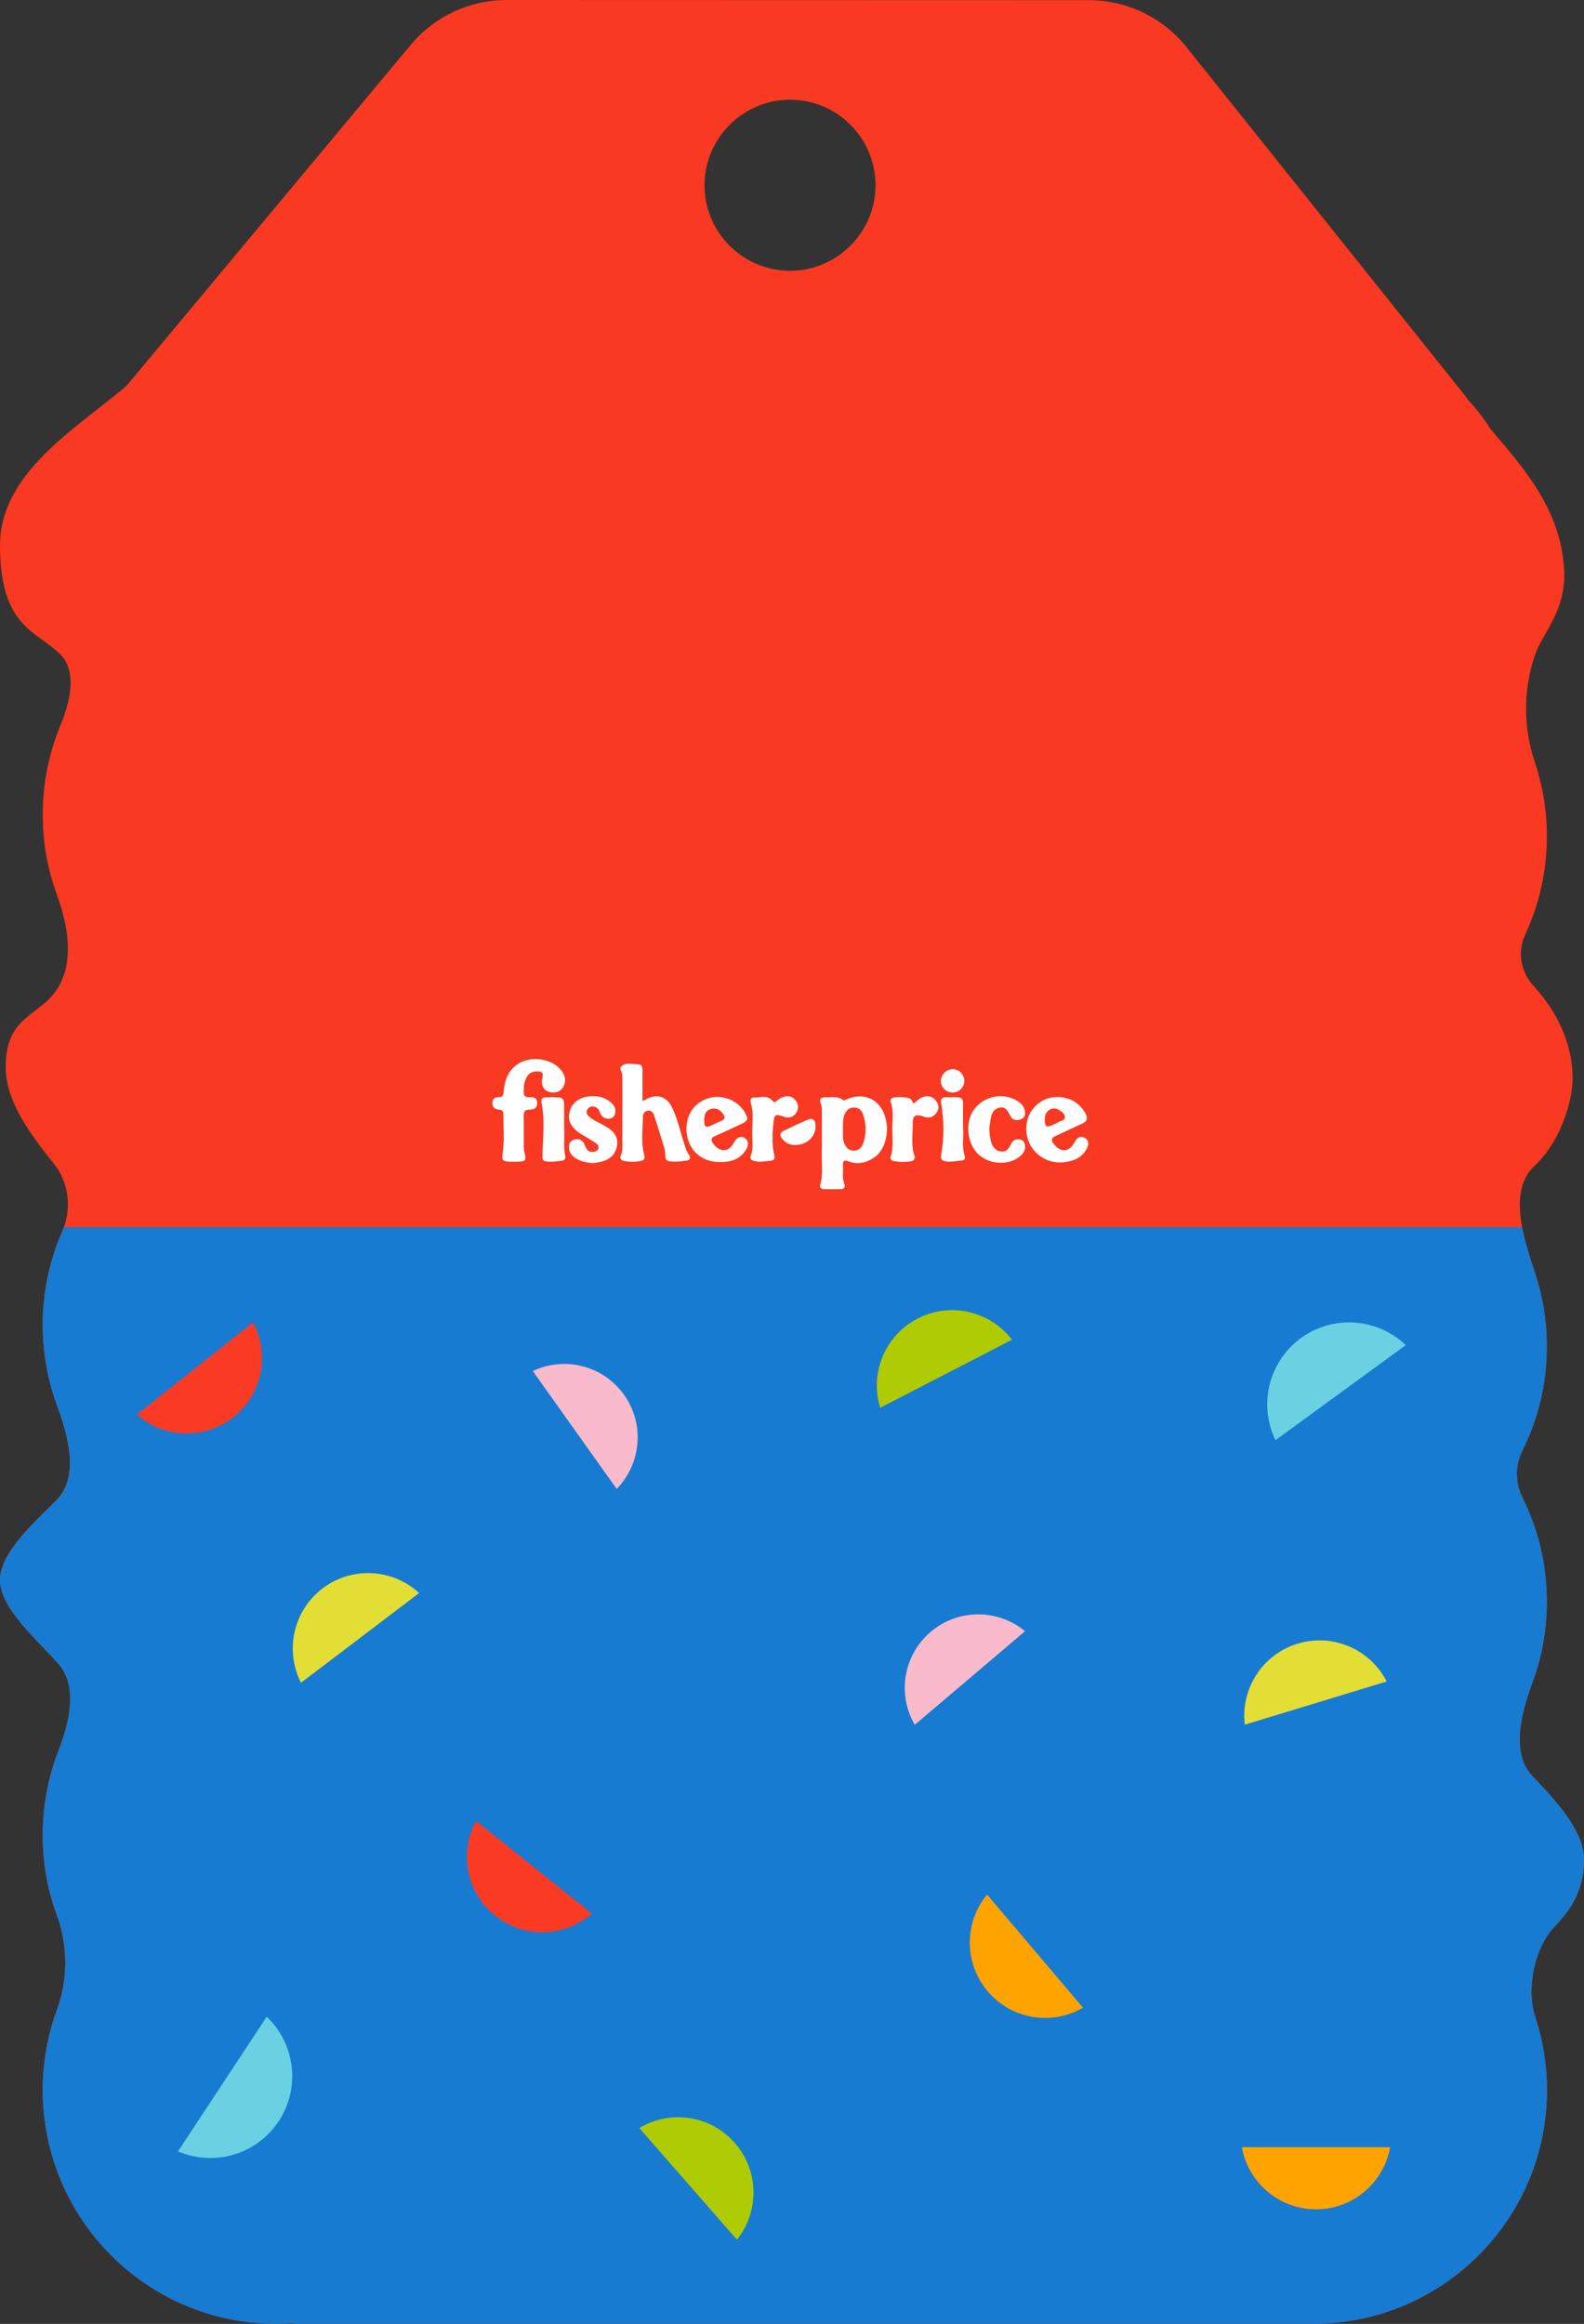 <?xml version="1.0" encoding="UTF-8"?><svg id="Layer_2" xmlns="http://www.w3.org/2000/svg" viewBox="0 0 556 815.29"><rect x="0" y="0" width="556" height="815.29" fill="#333333" stroke="none"/><defs><style>.cls-1{fill:#f93921;}.cls-2{fill:#f9bbcb;}.cls-3{fill:#fb3a24;}.cls-4{fill:#ffa301;}.cls-5{fill:#e3de36;}.cls-6{fill:#fff;}.cls-7{fill:#69d1e2;}.cls-8{fill:#afcb03;}.cls-9{fill:#177bd1;}</style></defs><g id="Layer_1-2"><path class="cls-1" d="m543,733.29c0-8.95-1.44-17.57-4.1-25.63-3.31-10.04-.33-24.46,7.03-32.05,6.3-6.5,10.07-13.39,10.07-23.32s-9.91-20.62-18.03-29.09c-7.86-8.2-3.91-22.45,0-33.11,3.23-8.79,4.99-18.29,4.99-28.19,0-13.14-3.1-25.55-8.6-36.56-2.57-5.14-2.57-11.24,0-16.38,5.5-11.01,8.6-23.42,8.6-36.56,0-9.08-1.48-17.82-4.21-25.98-4.09-12.21-9.48-28.82,0-37.53,8.25-7.59,13.25-21.5,13.25-30.59,0-12.4-5.64-23.66-13.67-32.37-4.48-4.86-5.84-11.89-3.04-17.88,4.92-10.52,7.68-22.26,7.68-34.65,0-9.12-1.49-17.89-4.25-26.08-4.08-12.14-4.08-25.2,0-37.34,2.75-8.19,11.28-15.68,10.28-30.68-1.36-20.36-13.51-34.44-25.83-48.79-2.32-3.72-5.1-7.3-8.3-10.7h.18l-98.6-123.3C408.14,6.11,395.57.07,382.28.06L177.8,0c-12.99,0-25.3,5.76-33.62,15.73l-99.87,119.74C26.39,150.52,0,166.07,0,191.29c0,29,13,30,21.22,38.35,6.02,6.12,3.29,16.88,0,24.81-4.01,9.66-6.22,20.24-6.22,31.35,0,9.91,1.76,19.4,4.99,28.18,3.91,10.67,6.2,23.61,0,33.13s-17.99,9.18-17.99,27.18c0,11.89,8.29,23.24,16.78,33.8,5.44,6.76,6.54,15.95,3.06,23.9-4.4,10.04-6.84,21.13-6.84,32.8,0,9.91,1.76,19.4,4.99,28.19,3.91,10.66,7.91,24.97,0,33.11-6.99,7.19-19.99,18.28-19.99,28.19s13,21,20.43,29.35,3.81,20.88,0,30.79c-3.5,9.11-5.43,19.01-5.43,29.35s1.75,19.35,4.96,28.11c3.92,10.72,3.92,22.55,0,33.27-3.21,8.77-4.96,18.23-4.96,28.11,0,45.29,36.71,82,82,82,2.02,0,4.02-.1,6-.24v.24h361v-.08c43.9-1.58,79-37.64,79-81.92ZM274.87,35.09c18.49-1.46,33.8,13.85,32.34,32.34-1.15,14.54-12.93,26.32-27.47,27.47-18.48,1.46-33.79-13.85-32.34-32.34,1.15-14.54,12.93-26.32,27.47-27.47Z"/><path class="cls-9" d="m537.97,590.09c3.23-8.79,4.99-18.29,4.99-28.19,0-13.14-3.1-25.55-8.6-36.56-2.57-5.14-2.57-11.24,0-16.38,5.5-11.01,8.6-23.42,8.6-36.56,0-9.08-1.48-17.82-4.21-25.98-1.62-4.84-3.44-10.38-4.47-15.84H22.41c-.17.48-.36.95-.57,1.42-4.4,10.04-6.84,21.13-6.84,32.8,0,9.91,1.76,19.4,4.99,28.19,3.91,10.66,7.91,24.97,0,33.11-6.99,7.19-19.99,18.28-19.99,28.19s13,21,20.43,29.35c7.05,7.94,3.81,20.88,0,30.79-3.5,9.11-5.43,19.01-5.43,29.35s1.75,19.35,4.96,28.11c3.92,10.72,3.92,22.55,0,33.27-3.21,8.77-4.96,18.23-4.96,28.11,0,45.29,36.71,82,82,82,2.02,0,4.02-.1,6-.24v.24h361v-.08c43.9-1.58,79-37.64,79-81.92,0-8.95-1.44-17.57-4.1-25.63-3.31-10.04-.33-24.46,7.03-32.05,6.3-6.5,10.07-13.39,10.07-23.32s-9.91-20.62-18.03-29.09c-7.86-8.2-3.91-22.45,0-33.11Z"/><g id="_7SJO1n.tif"><path class="cls-6" d="m288.48,401.07c0-3.69.02-7.38-.01-11.06,0-.86.05-1.81-.28-2.56-.84-1.96.01-2.57,1.79-2.5,1.98.08,4.07-.51,5.86.93.45.36.95-.05,1.42-.24,6.27-2.69,12.02.21,13.64,6.88,1.29,5.31-.41,11.09-4.03,13.55-2.79,1.89-5.83,2.6-9.06,1.35-1.51-.58-2.02-.16-1.92,1.34.15,2.22-.39,4.48.5,6.65.45,1.09-.19,1.72-1.22,1.76-2.02.08-4.05.06-6.07-.01-.8-.03-1.49-.53-1.22-1.42,1.23-4.05.32-8.19.6-12.28.05-.79,0-1.59,0-2.39Zm7.4-4.76c.1,1.46-.25,3.15.45,4.74.6,1.38,1.4,2.53,3.12,2.61,1.78.08,2.9-.82,3.47-2.39,1.27-3.52,1.2-7.07-.1-10.56-.52-1.41-1.57-2.22-3.16-2.16-1.55.06-2.53.9-3.15,2.26-.78,1.71-.59,3.53-.63,5.51Z"/><path class="cls-6" d="m225.52,386.29c.57-.27.82-.37,1.05-.51,3.82-2.24,7.42-1.25,9.36,2.79,1.91,3.99,2.81,8.35,4.19,12.53.45,1.37.78,2.77,1.67,3.97.83,1.12.45,1.94-.92,2.13-1.36.19-2.73.34-4.1.32-3.09-.04-3.26-.26-3.33-3.39,0-.36-.06-.73-.16-1.07-1.19-3.87-2.38-7.74-3.62-11.59-.32-1-.93-1.92-2.13-1.84-1.35.08-1.87,1.2-1.87,2.3-.02,4.39-.72,8.81.45,13.14.33,1.23.09,1.98-1.22,2.23-1.94.37-3.88.37-5.82,0-1.22-.23-1.59-.96-1.12-2.05.54-1.24.51-2.54.51-3.84,0-7.38,0-14.75,0-22.13,0-1.23.06-2.46-.47-3.62-.22-.47-.38-1.1-.02-1.45,1.74-1.74,3.95-.8,5.96-.85,1.46-.03,1.61,1.18,1.6,2.34,0,3.44,0,6.88,0,10.58Z"/><path class="cls-6" d="m180.42,407.55c-.51,0-1.01.02-1.52,0-2.68-.12-2.79-.55-2.44-3.11.63-4.59.23-9.23.2-13.86,0-1.04-.85-1.22-1.68-1.31-1.46-.16-2.19-.92-2.14-2.44.06-1.56,1.02-1.93,2.33-1.91,1.45.02,1.52-.98,1.62-2.05.36-3.8,1.48-7.2,4.85-9.5,4.56-3.13,12.01-2.13,15.39,2.17,1.23,1.57,1.72,3.34.92,5.28-.64,1.55-1.87,2.36-3.53,2.45-2.97.17-4.86-2.06-4.04-5.14.49-1.84-.19-2.19-1.72-2.23-2.43-.06-3.72,1.03-4.52,3.8-.31,1.07-.25,2.14-.32,3.22-.1,1.51.56,2.11,2.04,2.02,1.4-.08,2.65.09,2.7,1.97.05,1.88-1.13,2.39-2.65,2.37-1.62-.01-2.13.72-2.1,2.26.07,3.61.01,7.23.04,10.85,0,.64.08,1.3.25,1.92.75,2.7.43,3.17-2.37,3.25-.43.01-.87,0-1.3,0Z"/><path class="cls-6" d="m371.45,384.85c4.24.17,7.45,2.07,9.56,5.75.93,1.61.63,2.83-1.22,3.64-3.11,1.37-6.15,2.89-9.25,4.29-1.56.7-1.66,1.55-.65,2.83,2.43,3.09,5.51,2.86,7.27-.61.75-1.48,1.88-2.39,3.48-1.61,1.61.79,1.59,2.32.86,3.75-1.79,3.49-5,4.59-8.62,4.9-4.79.42-9.69-2.47-11.6-6.82-2.06-4.71-1.04-10.13,2.58-13.35,2.14-1.9,4.68-2.82,7.58-2.76Zm-4.72,8.19c.03,2.21.61,2.59,2.62,1.68.79-.36,1.6-.69,2.33-1.14.76-.46,2.12-.43,2.12-1.56,0-1.21-1.04-2-2.06-2.61-1.06-.64-2.22-.75-3.29-.11-1.38.83-1.77,2.2-1.72,3.73Z"/><path class="cls-6" d="m252.41,407.67c-5.88,0-10.51-3.87-11.32-9.72-.86-6.16,2.27-11.22,7.86-12.75,4.79-1.31,10.05.85,12.53,5.13,1.28,2.21,1.05,2.93-1.26,3.99-3.02,1.39-6.01,2.85-9.07,4.16-1.72.74-1.72,1.59-.67,2.93,2.38,3.01,5.4,2.79,7.14-.58.89-1.73,2.37-2.46,3.65-1.67,1.66,1.03,1.51,2.61.7,4-2.04,3.5-5.36,4.62-9.56,4.52Zm-5.23-14.74c.02,2.55.47,2.84,2.71,1.79,1.11-.52,2.22-1.03,3.35-1.51,1.27-.54,1.35-1.29.6-2.36-1.06-1.52-2.45-2.3-4.26-1.8-1.9.52-2.43,2.07-2.39,3.88Z"/><path class="cls-6" d="m208.48,408.03c-2.74-.05-4.73-.65-6.55-1.79-1.02-.64-1.81-1.5-2.05-2.69-.3-1.5-.28-3.05,1.43-3.65,1.69-.6,3.2-.12,3.9,1.71.55,1.44,1.15,2.7,3.03,2.47.74-.09,1.48-.23,1.76-1.03.28-.79-.09-1.46-.71-1.9-1.12-.79-2.31-1.49-3.48-2.2-.74-.45-1.53-.84-2.24-1.33-3.37-2.33-4.43-4.69-3.57-7.85.78-2.88,3.42-4.88,7.05-5.17,2.92-.24,5.62.42,7.79,2.55,1.08,1.06,1.43,2.34.98,3.78-.31,1.01-1.09,1.49-2.13,1.54-1.62.08-2.56-.79-3.11-2.21-.29-.76-.67-1.46-1.46-1.81-1.03-.46-2.04-.38-2.77.51-.79.96-.46,1.92.36,2.7,1.12,1.06,2.51,1.69,3.86,2.4,1.02.54,2.04,1.09,3.01,1.73,2.07,1.37,3.35,3.22,3.05,5.81-.34,2.87-2.01,4.77-4.69,5.7-1.28.45-2.68.57-3.46.73Z"/><path class="cls-6" d="m347.25,396.06c.14,1.9.24,3.57.84,5.14.58,1.5,1.63,2.59,3.31,2.78,1.71.19,2.66-.85,3.28-2.3.53-1.23,1.36-2.04,2.8-1.97.94.04,1.74.37,2.09,1.27.54,1.39.3,2.67-.69,3.83-3.61,4.24-11.61,4.16-15.8-.17-3.82-3.95-4.32-11.43-1.03-15.63,3.49-4.46,9.77-5.76,14.64-3.01,1.36.76,2.53,1.75,2.95,3.31.35,1.33.31,2.72-1.19,3.32-1.44.58-2.96.48-3.8-1.06-.88-1.61-1.47-3.5-3.87-2.96-2.45.55-2.83,2.63-3.18,4.66-.17.99-.27,2-.36,2.77Z"/><path class="cls-6" d="m271.2,399.11c-.11,2.12.08,4.13.6,6.1.34,1.27-.16,1.93-1.47,2.03-1.8.14-3.58.55-5.39.11-1.02-.25-1.9-.7-1.41-1.92.89-2.18.59-4.43.52-6.65-.13-4.02.63-8.09-.57-12.07-.29-.97.21-1.71,1.13-1.67,2.27.09,4.82-1.08,6.67,1.28.54.69,1,.23,1.44-.16.71-.63,1.49-1.15,2.42-1.4,1.72-.47,3.19-.03,4.23,1.41,1.04,1.44,1.01,3-.03,4.44-1.09,1.5-2.61,1.69-4.27,1.14-3.08-1.02-3.26-.88-3.61,2.47-.17,1.66-.36,3.3-.26,4.89Z"/><path class="cls-6" d="m320.66,387.16c1.12-.8,1.91-1.79,3.1-2.23,1.84-.69,3.44-.4,4.7,1.13,1.14,1.39,1.25,2.96.21,4.42-1.17,1.63-2.82,1.87-4.65,1.21-2.6-.94-3.68-.35-3.64,2.44.05,3.73-.67,7.51.56,11.2.42,1.25-.2,1.99-1.42,2.13-1.8.2-3.62.23-5.41-.05-.93-.14-1.85-.65-1.48-1.71,1.08-3.05.58-6.17.57-9.25-.01-3.3.59-6.66-.57-9.9-.19-.53.03-.99.5-1.31.84-.59,5.83-.4,6.53.33.39.4.61.95,1.01,1.61Z"/><path class="cls-6" d="m198.03,396.01c.23,2.95-.37,6.28.4,9.56.22.96-.29,1.53-1.24,1.65-1.14.14-2.29.3-3.44.32-3.59.04-3.43-.21-3.3-3.63.22-5.66.75-11.37-.37-17.01-.24-1.23.15-1.86,1.32-1.91,1.58-.07,3.18-.08,4.76,0,1.5.08,1.85,1.18,1.86,2.44.02,2.74,0,5.48,0,8.58Z"/><path class="cls-6" d="m338.06,395.66c.33,2.89-.59,6.46.59,9.93.28.83-.19,1.5-1.05,1.55-1.87.1-3.72.61-5.61.31-1.4-.22-1.91-.85-1.63-2.39,1.08-5.94.99-11.91.02-17.85-.25-1.5.05-2.25,1.62-2.26,6.88-.04,6.01-.56,6.05,5.55.01,1.52,0,3.03,0,5.16Z"/><path class="cls-6" d="m278.89,401.68c-1.53.03-3.19-.67-4.43-2.27-.84-1.09-.74-2.04.52-2.65,2.79-1.35,5.58-2.69,8.43-3.91,1.83-.79,2.82,0,2.87,2.08.11,3.77-3.09,6.9-7.39,6.75Z"/><path class="cls-6" d="m338.47,379.28c-.05,2.31-1.9,4.06-4.23,4-2.21-.06-4.03-1.89-4-4.02.03-2.23,2-4.19,4.16-4.17,2.3.03,4.12,1.91,4.08,4.19Z"/></g><path class="cls-3" d="m167.11,638.84c-6.01,11.05-3.44,25.14,6.72,33.27,10.17,8.13,24.48,7.53,33.93-.77l-40.66-32.5Z"/><path class="cls-8" d="m308.96,493.89c-3.73-12.01,1.57-25.33,13.13-31.3,11.57-5.97,25.49-2.57,33.12,7.43l-46.25,23.87Z"/><path class="cls-5" d="m147.12,558.88c-9.24-8.53-23.54-9.49-33.9-1.62s-13.29,21.9-7.56,33.09l41.46-31.47Z"/><path class="cls-3" d="m48.04,496.28c9.42,8.33,23.74,8.97,33.93.88,10.19-8.09,12.81-22.18,6.83-33.25l-40.76,32.37Z"/><path class="cls-4" d="m435.9,753.29c2.2,12.38,13.01,21.79,26.03,21.79s23.83-9.41,26.03-21.79h-52.05Z"/><path class="cls-4" d="m346.47,664.66c-8.02,9.69-8.2,24.02.22,33.94,8.42,9.93,22.59,12.09,33.45,5.75l-33.67-39.69Z"/><path class="cls-7" d="m493.44,471.92c-9.86-9.47-25.39-10.81-36.82-2.48-11.43,8.34-14.91,23.52-8.91,35.81l45.73-33.34Z"/><path class="cls-2" d="m359.8,572.27c-9.45-7.82-23.42-8-33.1.21s-11.79,22.03-5.61,32.62l38.71-32.83Z"/><path class="cls-7" d="m62.48,754.75c12.56,5.41,27.56,1.23,35.35-10.58s5.72-27.26-4.21-36.66l-31.15,47.25Z"/><path class="cls-2" d="m216.46,522.34c8.59-8.75,9.95-22.66,2.59-33-7.36-10.34-20.95-13.61-32.03-8.35l29.44,41.35Z"/><path class="cls-8" d="m224.4,746.58c10.77-6.5,24.97-4.56,33.54,5.24,8.57,9.8,8.61,24.13.74,33.93l-34.27-39.18Z"/><path class="cls-5" d="m486.73,589.91c-5.71-11.21-18.79-17.06-31.24-13.27-12.45,3.79-20.06,15.93-18.56,28.42l49.8-15.15Z"/></g></svg>